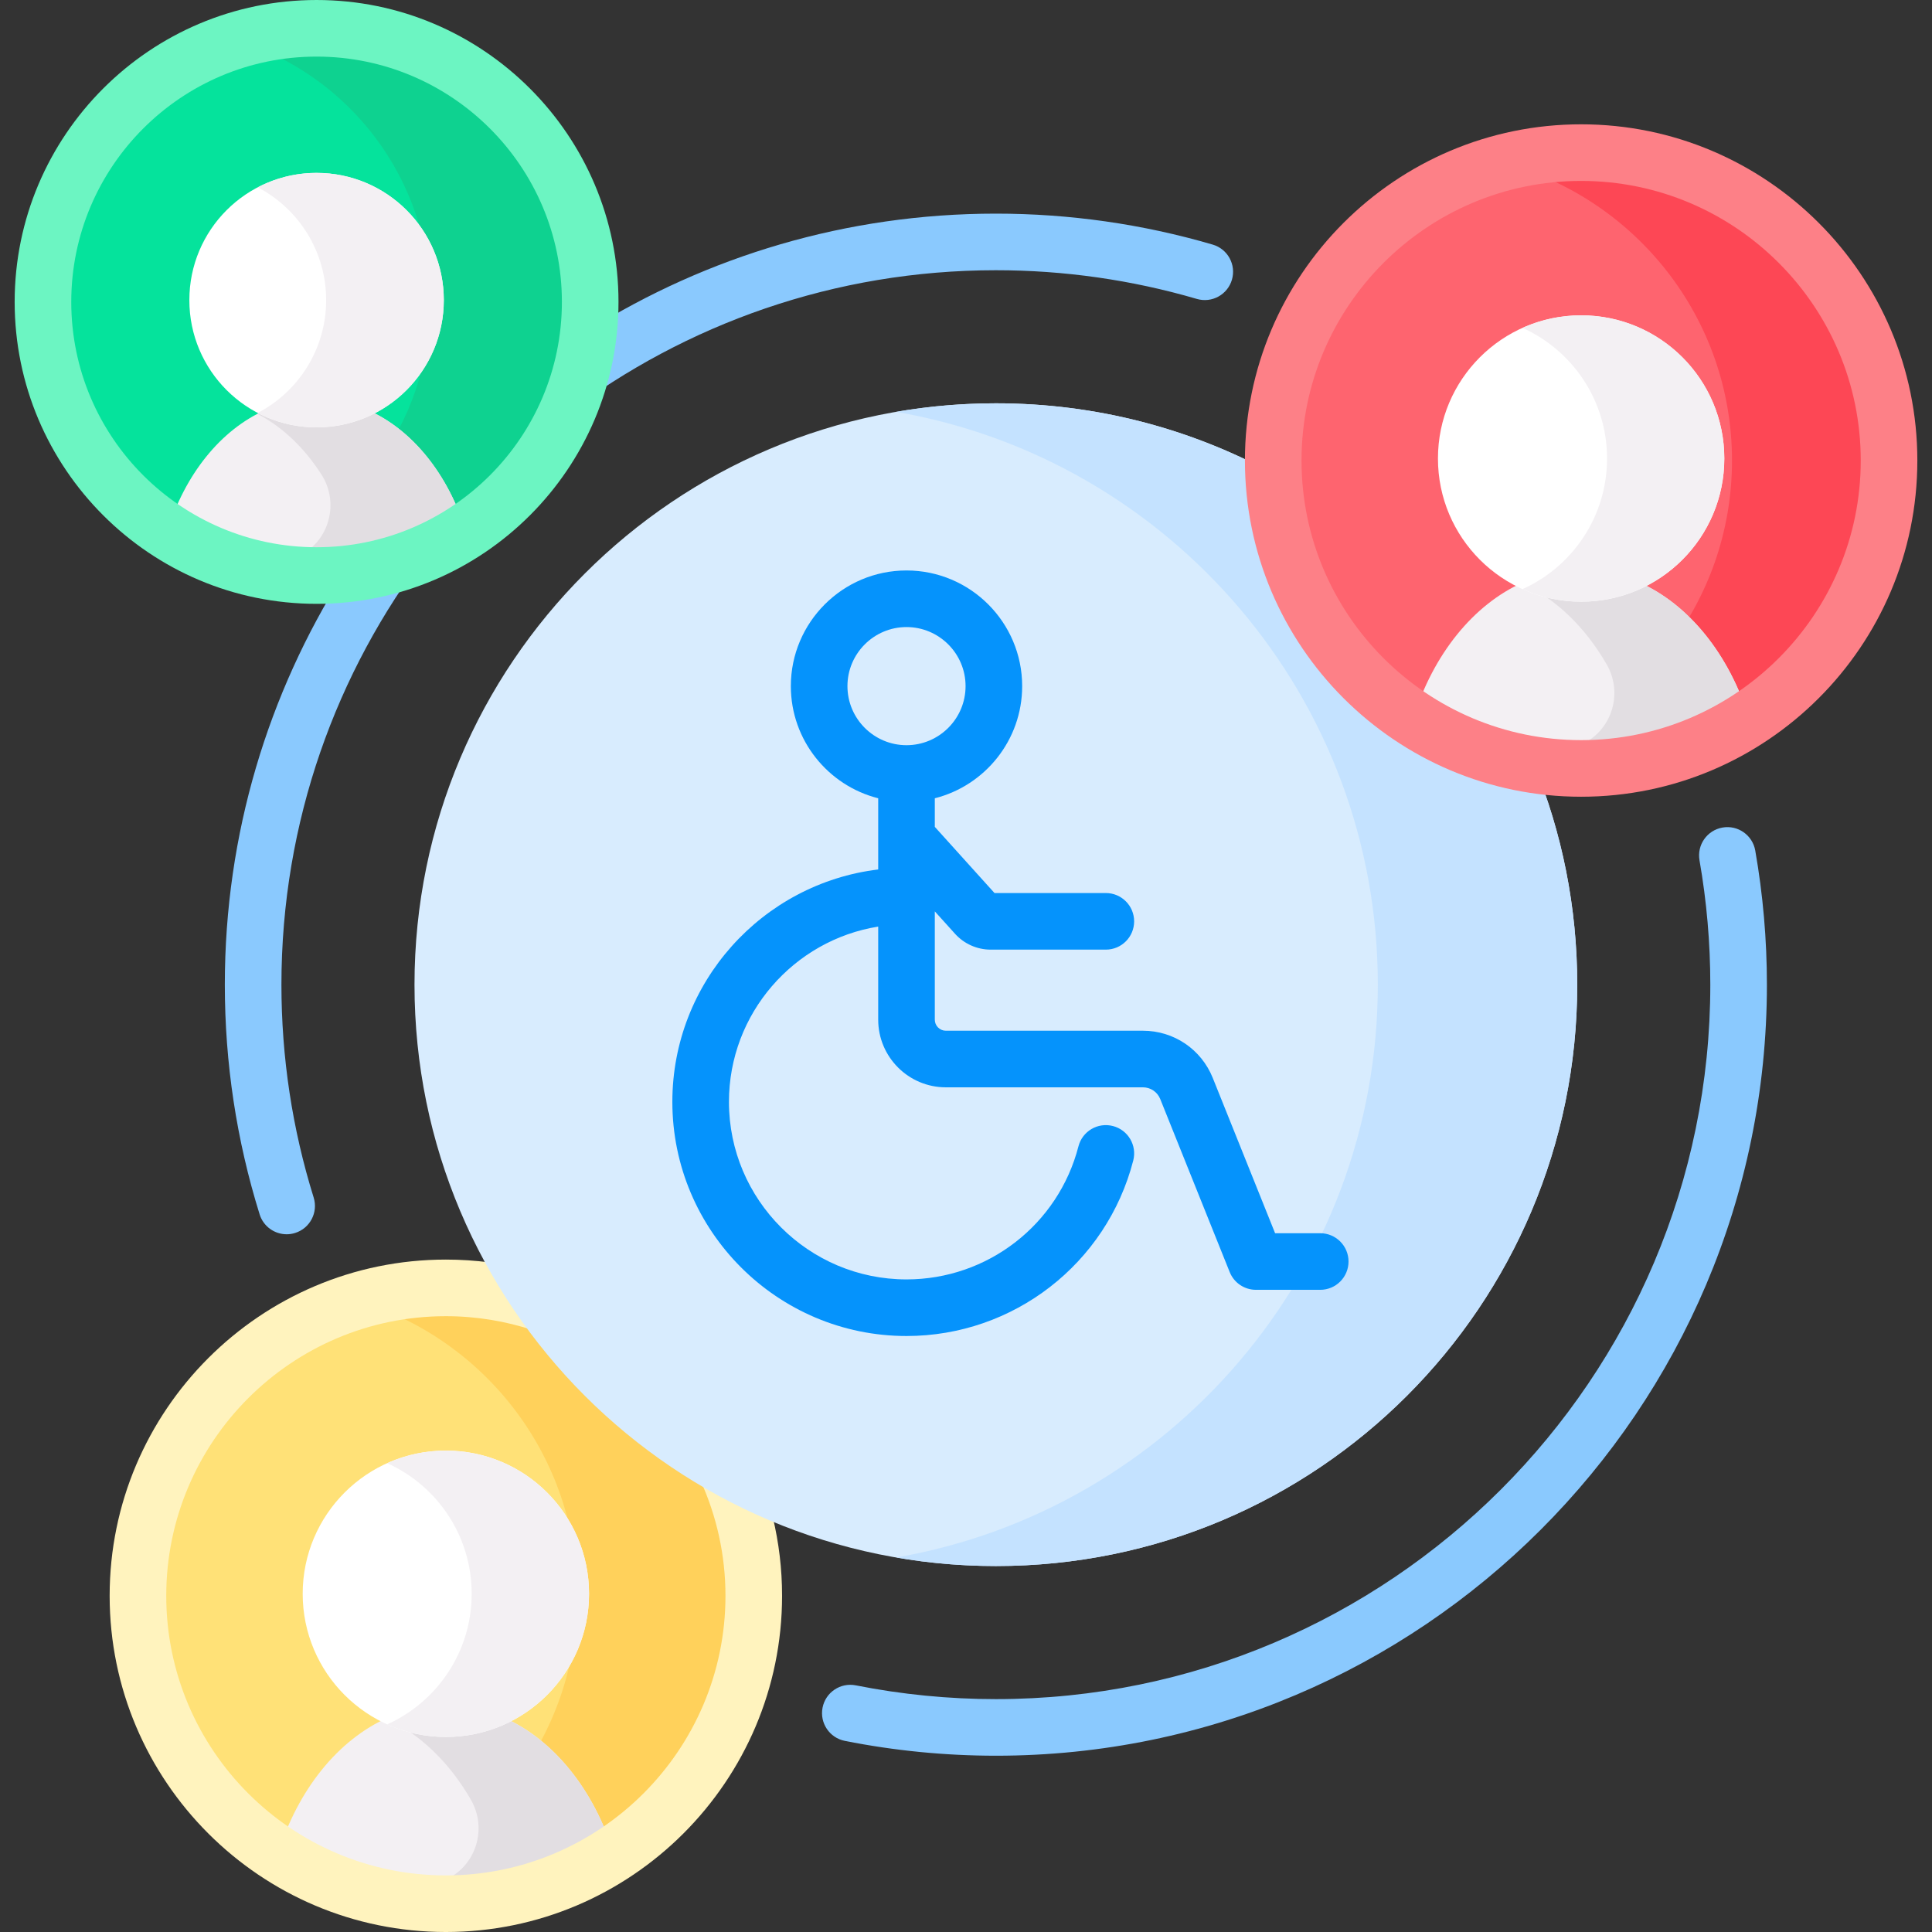 <svg id="Capa_1" enable-background="new 0 0 512 512" height="512" viewBox="0 0 512 512" width="512" xmlns="http://www.w3.org/2000/svg"><rect x="0" y="0" width="512" height="512" fill="#333333" stroke="none"/><g><g fill="#8ac9fe"><path d="m321.382 64.821c-18.615-5.446-37.95-8.207-57.467-8.207-39.58 0-76.559 11.324-107.892 30.885-.809 7.889-2.901 15.394-6.033 22.327 31.721-23.973 71.19-38.212 113.925-38.212 18.091 0 36.009 2.559 53.256 7.604 3.978 1.165 8.141-1.117 9.304-5.093s-1.118-8.141-5.093-9.304z"/><path d="m74.581 260.948c0-43.083 14.475-82.843 38.803-114.695-6.949 3.098-14.467 5.147-22.364 5.917-19.902 31.52-31.439 68.825-31.439 108.778 0 20.757 3.104 41.238 9.225 60.875 1.001 3.212 3.962 5.271 7.158 5.271.739 0 1.491-.11 2.233-.342 3.955-1.232 6.161-5.438 4.929-9.392-5.67-18.191-8.545-37.171-8.545-56.412z"/></g><g><path d="m263.915 465.283c-13.43 0-26.898-1.323-40.032-3.933-4.062-.808-6.701-4.756-5.895-8.818.808-4.062 4.744-6.703 8.818-5.895 12.173 2.419 24.658 3.646 37.108 3.646 104.399 0 189.335-84.936 189.335-189.335 0-11.039-.964-22.127-2.863-32.955-.717-4.079 2.011-7.967 6.091-8.683 4.078-.722 7.968 2.012 8.683 6.091 2.051 11.682 3.09 23.641 3.09 35.547 0 112.671-91.664 204.335-204.335 204.335z" fill="#8ac9fe"/></g><g><path d="m134.745 342.992c-5.356-1.106-10.903-1.69-16.587-1.69-45.066 0-81.599 36.533-81.599 81.599s36.533 81.599 81.599 81.599 81.599-36.533 81.599-81.599c0-8.67-1.364-17.02-3.87-24.859-25.032-12.472-46.192-31.595-61.142-55.05z" fill="#ffe177"/><path d="m134.745 342.992c-5.356-1.106-10.903-1.69-16.587-1.69-8.127 0-15.97 1.205-23.379 3.417 33.669 10.054 58.22 41.244 58.22 78.182s-24.551 68.128-58.22 78.182c7.408 2.212 15.251 3.417 23.379 3.417 45.066 0 81.599-36.533 81.599-81.599 0-8.67-1.364-17.02-3.87-24.859-25.032-12.472-46.192-31.595-61.142-55.05z" fill="#ffd15b"/><g><path d="m118.158 504.5c16.423 0 31.7-4.869 44.501-13.217-5.249-16.947-15.902-30.239-29.165-36.112-4.666 2.19-9.851 3.45-15.336 3.45-5.486 0-10.671-1.26-15.336-3.45-13.263 5.873-23.916 19.165-29.165 36.112 12.801 8.348 28.079 13.217 44.501 13.217z" fill="#f3f0f3"/></g><g><path d="m133.495 455.172c-4.666 2.19-9.851 3.45-15.336 3.45-5.486 0-10.671-1.26-15.337-3.45-.166.073-.327.162-.492.238 9.022 4.141 16.81 11.722 22.469 21.547 4.503 7.818 1.227 17.895-7.108 21.348-4.898 2.029-10.037 3.595-15.36 4.645 5.121 1.01 10.411 1.55 15.829 1.55 16.422 0 31.7-4.869 44.501-13.217-5.251-16.947-15.904-30.239-29.166-36.111z" fill="#e2dee2"/></g><path d="m185.693 392.471c4.203 9.291 6.564 19.587 6.564 30.431 0 40.858-33.24 74.099-74.099 74.099s-74.1-33.24-74.1-74.099 33.241-74.1 74.1-74.1c8.097 0 15.886 1.324 23.185 3.735-4.27-5.7-8.147-11.71-11.602-17.983-3.792-.495-7.658-.752-11.583-.752-49.13 0-89.1 39.97-89.1 89.1 0 49.129 39.97 89.099 89.1 89.099 49.129 0 89.099-39.97 89.099-89.099 0-7.146-.851-14.097-2.448-20.761-6.621-2.783-13.004-6.021-19.116-9.67z" fill="#fff3be"/><g><g><circle cx="118.158" cy="422.366" fill="#fff" r="37.943"/></g><g><path d="m118.158 384.423c-5.543 0-10.803 1.199-15.55 3.335 13.198 5.94 22.392 19.196 22.392 34.608s-9.194 28.668-22.392 34.608c4.747 2.136 10.007 3.335 15.55 3.335 20.955 0 37.943-16.988 37.943-37.943s-16.988-37.943-37.943-37.943z" fill="#f3f0f3"/></g></g></g><g><path d="m337.506 125.56c-21.867-11.911-46.938-18.68-73.591-18.68-85.09 0-154.069 68.979-154.069 154.069s68.979 154.069 154.069 154.069 154.069-68.979 154.069-154.069c0-20.614-4.059-40.277-11.404-58.248-38.032-5.816-67.409-37.893-69.074-77.141z" fill="#d8ecfe"/><path d="m337.506 125.56c-21.867-11.911-46.938-18.68-73.591-18.68-9.01 0-17.837.781-26.423 2.266 72.499 12.531 127.646 75.724 127.646 151.804s-55.147 139.27-127.646 151.802c8.586 1.484 17.413 2.266 26.423 2.266 85.09 0 154.069-68.979 154.069-154.069 0-20.614-4.059-40.277-11.404-58.248-38.032-5.816-67.409-37.893-69.074-77.141z" fill="#c4e2ff"/><path d="m349.875 326.815h-11.961l-16.515-41.141c-3.053-7.607-10.323-12.523-18.521-12.523h-52.22c-1.612 0-2.925-1.312-2.925-2.925v-28.704l5.365 5.946c2.407 2.666 5.847 4.195 9.438 4.195h30.521c4.143 0 7.5-3.357 7.5-7.5s-3.357-7.5-7.5-7.5h-29.505l-15.819-17.533v-7.58c13.287-3.354 23.152-15.405 23.152-29.72 0-16.901-13.751-30.652-30.652-30.652s-30.652 13.751-30.652 30.652c0 14.314 9.865 26.365 23.152 29.72v18.868c-30.691 3.716-54.554 29.907-54.554 61.584 0 34.217 27.837 62.054 62.054 62.054 28.315 0 53.025-19.126 60.09-46.511 1.035-4.011-1.377-8.102-5.388-9.136-4.017-1.04-8.102 1.378-9.136 5.388-5.356 20.76-24.094 35.259-45.566 35.259-25.945 0-47.054-21.108-47.054-47.054 0-23.393 17.161-42.846 39.554-46.449v24.673c0 9.884 8.041 17.925 17.925 17.925h52.22c2.036 0 3.842 1.221 4.601 3.111l18.403 45.847c1.141 2.843 3.896 4.706 6.96 4.706h17.032c4.143 0 7.5-3.357 7.5-7.5s-3.356-7.5-7.499-7.5zm-125.293-144.984c0-8.631 7.021-15.652 15.652-15.652s15.652 7.021 15.652 15.652c0 8.63-7.021 15.651-15.652 15.651s-15.652-7.021-15.652-15.651z" fill="#0593fc"/></g><g><g><circle cx="419.016" cy="122.043" fill="#fe646f" r="81.599"/></g><g><path d="m419.016 40.444c-7.192 0-14.164.939-20.808 2.687 34.986 9.2 60.792 41.039 60.792 78.912s-25.806 69.712-60.792 78.912c6.644 1.747 13.615 2.687 20.808 2.687 45.066 0 81.599-36.533 81.599-81.599s-36.533-81.599-81.599-81.599z" fill="#fd4755"/></g><g><g><path d="m419.016 203.642c16.423 0 31.7-4.869 44.501-13.217-5.249-16.947-15.902-30.239-29.165-36.112-4.666 2.19-9.851 3.451-15.336 3.451-5.486 0-10.671-1.26-15.336-3.451-13.263 5.873-23.916 19.165-29.165 36.112 12.801 8.348 28.078 13.217 44.501 13.217z" fill="#f3f0f3"/></g><g><path d="m434.352 154.314c-4.666 2.19-9.851 3.45-15.336 3.45-5.486 0-10.671-1.26-15.336-3.45-.142.063-.28.139-.421.203 9.051 4.133 16.864 11.727 22.537 21.576 4.505 7.822 1.229 17.901-7.111 21.355-4.919 2.037-10.079 3.608-15.427 4.657 5.099 1.001 10.365 1.536 15.758 1.536 16.423 0 31.7-4.869 44.501-13.217-5.249-16.945-15.902-30.237-29.165-36.11z" fill="#e2dee2"/></g><g><circle cx="419.016" cy="121.508" fill="#fff" r="37.943"/></g><g><path d="m419.016 83.565c-5.538 0-10.793 1.196-15.537 3.329 13.205 5.937 22.406 19.197 22.406 34.614s-9.201 28.677-22.406 34.614c4.743 2.133 9.999 3.329 15.537 3.329 20.955 0 37.942-16.988 37.942-37.943s-16.987-37.943-37.942-37.943z" fill="#f3f0f3"/></g></g></g><g><g><circle cx="83.896" cy="80.011" fill="#05e39c" r="72.511"/></g><g><path d="m83.896 7.5c-7.378 0-14.496 1.11-21.204 3.158 29.701 9.07 51.308 36.685 51.308 69.353s-21.607 60.284-51.308 69.353c6.708 2.048 13.825 3.158 21.204 3.158 40.047 0 72.511-32.464 72.511-72.511s-32.464-72.511-72.511-72.511z" fill="#0ed290"/></g><g><g><path d="m83.896 152.522c14.594 0 28.169-4.327 39.545-11.745-4.664-15.06-14.131-26.871-25.916-32.09-4.146 1.946-8.754 3.066-13.628 3.066-4.875 0-9.483-1.12-13.628-3.066-11.786 5.219-21.252 17.03-25.916 32.09 11.374 7.419 24.949 11.745 39.543 11.745z" fill="#f3f0f3"/></g><g><path d="m97.524 108.688c-4.146 1.946-8.754 3.066-13.628 3.066-4.875 0-9.483-1.12-13.628-3.066-.691.306-1.373.639-2.047.99 6.629 3.446 12.44 9.013 16.958 16.064 5.185 8.093 1.631 18.892-7.377 22.245-3.099 1.153-6.298 2.101-9.58 2.827 5.048 1.116 10.292 1.709 15.676 1.709 14.594 0 28.169-4.327 39.545-11.745-4.666-15.06-14.133-26.872-25.919-32.09z" fill="#e2dee2"/></g><g><circle cx="83.896" cy="79.536" fill="#fff" r="33.717"/></g><g><path d="m83.896 45.819c-5.626 0-10.926 1.386-15.59 3.823 10.771 5.629 18.127 16.899 18.127 29.894s-7.356 24.265-18.127 29.894c4.663 2.437 9.963 3.823 15.59 3.823 18.621 0 33.717-15.095 33.717-33.717s-15.096-33.717-33.717-33.717z" fill="#f3f0f3"/></g></g></g><g><path d="m83.896 160.022c-44.118 0-80.011-35.894-80.011-80.012s35.892-80.01 80.011-80.01 80.012 35.893 80.012 80.011-35.894 80.011-80.012 80.011zm0-145.022c-35.847 0-65.011 29.164-65.011 65.011 0 35.848 29.164 65.012 65.011 65.012 35.848 0 65.012-29.164 65.012-65.012-.001-35.847-29.165-65.011-65.012-65.011z" fill="#6cf5c2"/></g><g><path d="m419.016 211.143c-49.129 0-89.099-39.97-89.099-89.1 0-49.129 39.97-89.099 89.099-89.099 49.13 0 89.1 39.97 89.1 89.099-.001 49.13-39.97 89.1-89.1 89.1zm0-163.199c-40.858 0-74.099 33.24-74.099 74.099s33.24 74.1 74.099 74.1 74.1-33.241 74.1-74.1-33.242-74.099-74.1-74.099z" fill="#fd8087"/></g></g></svg>